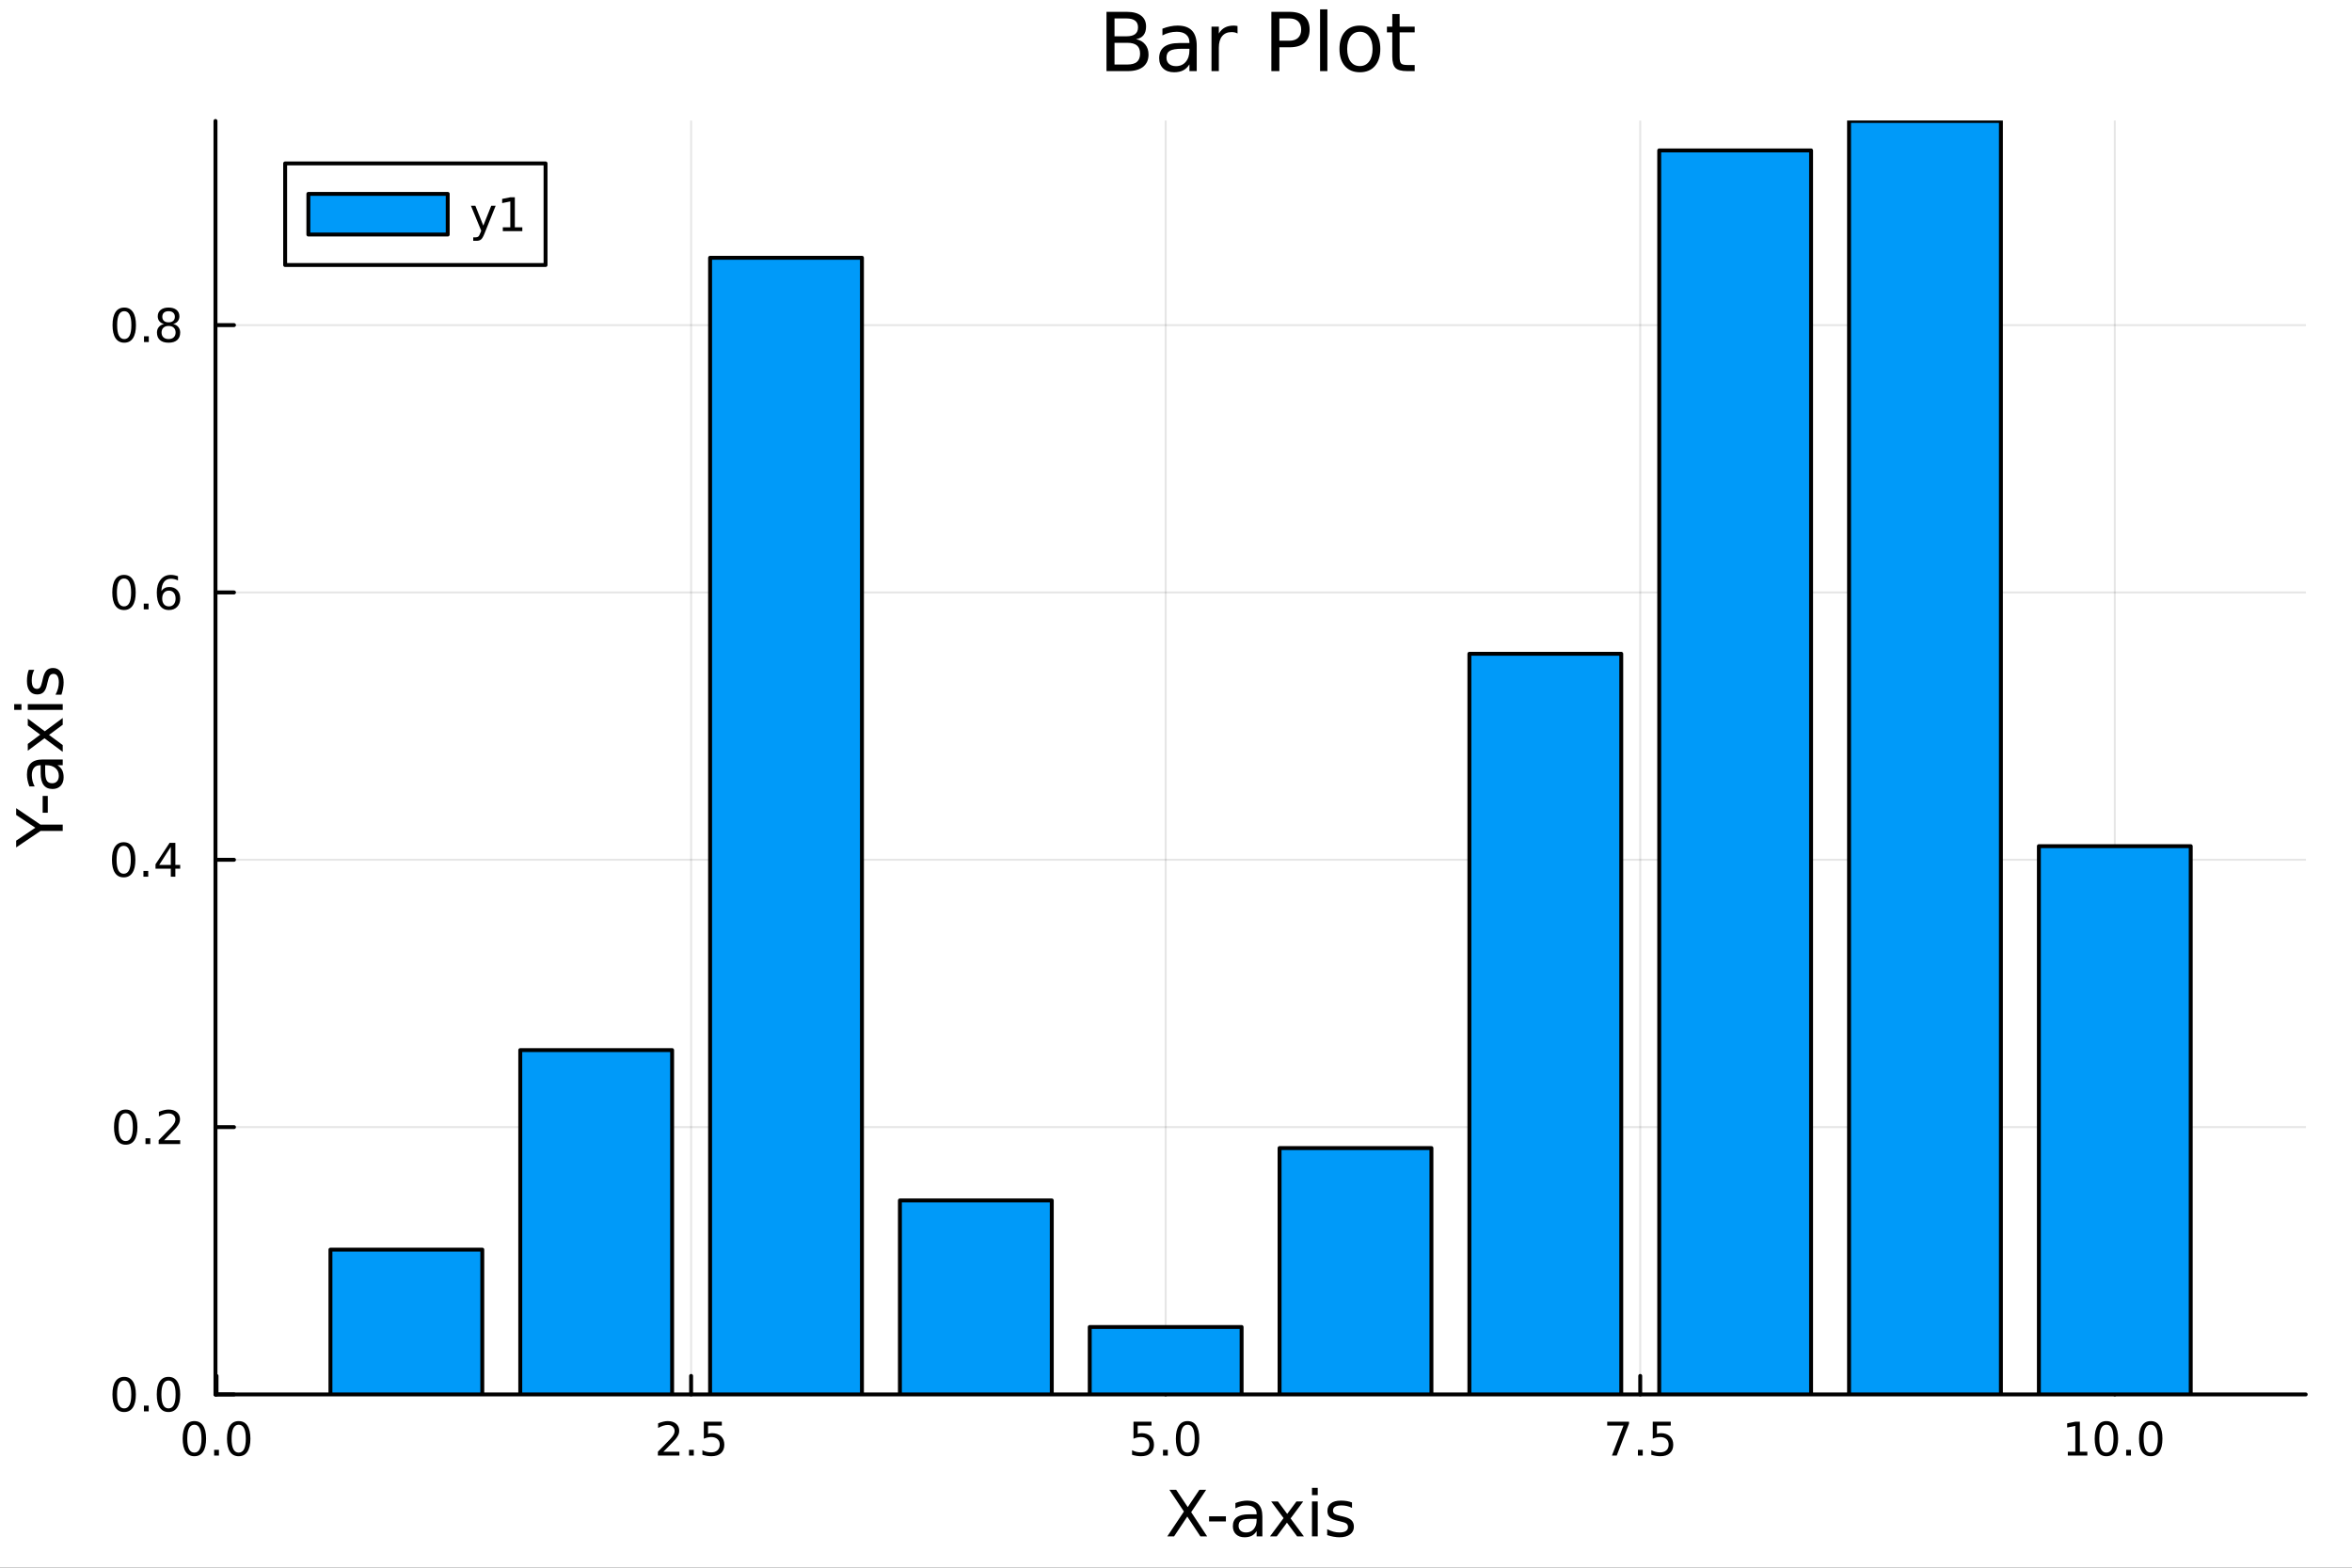 <?xml version="1.0" encoding="utf-8"?>
<svg xmlns="http://www.w3.org/2000/svg" xmlns:xlink="http://www.w3.org/1999/xlink" width="600" height="400" viewBox="0 0 2400 1600">
<rect x="0" y="0" width="2400" height="1600" fill="#333333" stroke="none"/>
<defs>
  <clipPath id="clip220">
    <rect x="0" y="0" width="2400" height="1600"/>
  </clipPath>
</defs>
<path clip-path="url(#clip220)" d="M0 1600 L2400 1600 L2400 8.88178e-14 L0 8.88178e-14  Z" fill="#ffffff" fill-rule="evenodd" fill-opacity="1"/>
<defs>
  <clipPath id="clip221">
    <rect x="480" y="0" width="1681" height="1600"/>
  </clipPath>
</defs>
<path clip-path="url(#clip220)" d="M219.866 1423.18 L2352.76 1423.18 L2352.76 123.472 L219.866 123.472  Z" fill="#ffffff" fill-rule="evenodd" fill-opacity="1"/>
<defs>
  <clipPath id="clip222">
    <rect x="219" y="123" width="2134" height="1301"/>
  </clipPath>
</defs>
<polyline clip-path="url(#clip222)" style="stroke:#000000; stroke-linecap:round; stroke-linejoin:round; stroke-width:2; stroke-opacity:0.1; fill:none" points="220.959,1423.18 220.959,123.472 "/>
<polyline clip-path="url(#clip222)" style="stroke:#000000; stroke-linecap:round; stroke-linejoin:round; stroke-width:2; stroke-opacity:0.1; fill:none" points="705.21,1423.18 705.21,123.472 "/>
<polyline clip-path="url(#clip222)" style="stroke:#000000; stroke-linecap:round; stroke-linejoin:round; stroke-width:2; stroke-opacity:0.1; fill:none" points="1189.46,1423.18 1189.46,123.472 "/>
<polyline clip-path="url(#clip222)" style="stroke:#000000; stroke-linecap:round; stroke-linejoin:round; stroke-width:2; stroke-opacity:0.1; fill:none" points="1673.71,1423.18 1673.71,123.472 "/>
<polyline clip-path="url(#clip222)" style="stroke:#000000; stroke-linecap:round; stroke-linejoin:round; stroke-width:2; stroke-opacity:0.1; fill:none" points="2157.96,1423.18 2157.96,123.472 "/>
<polyline clip-path="url(#clip220)" style="stroke:#000000; stroke-linecap:round; stroke-linejoin:round; stroke-width:4; stroke-opacity:1; fill:none" points="219.866,1423.18 2352.76,1423.18 "/>
<polyline clip-path="url(#clip220)" style="stroke:#000000; stroke-linecap:round; stroke-linejoin:round; stroke-width:4; stroke-opacity:1; fill:none" points="220.959,1423.18 220.959,1404.28 "/>
<polyline clip-path="url(#clip220)" style="stroke:#000000; stroke-linecap:round; stroke-linejoin:round; stroke-width:4; stroke-opacity:1; fill:none" points="705.21,1423.18 705.21,1404.28 "/>
<polyline clip-path="url(#clip220)" style="stroke:#000000; stroke-linecap:round; stroke-linejoin:round; stroke-width:4; stroke-opacity:1; fill:none" points="1189.46,1423.18 1189.46,1404.28 "/>
<polyline clip-path="url(#clip220)" style="stroke:#000000; stroke-linecap:round; stroke-linejoin:round; stroke-width:4; stroke-opacity:1; fill:none" points="1673.71,1423.18 1673.71,1404.28 "/>
<polyline clip-path="url(#clip220)" style="stroke:#000000; stroke-linecap:round; stroke-linejoin:round; stroke-width:4; stroke-opacity:1; fill:none" points="2157.96,1423.18 2157.96,1404.28 "/>
<path clip-path="url(#clip220)" d="M198.343 1454.1 Q194.732 1454.1 192.903 1457.66 Q191.098 1461.2 191.098 1468.33 Q191.098 1475.44 192.903 1479.01 Q194.732 1482.55 198.343 1482.55 Q201.977 1482.55 203.783 1479.01 Q205.612 1475.44 205.612 1468.33 Q205.612 1461.2 203.783 1457.66 Q201.977 1454.1 198.343 1454.1 M198.343 1450.39 Q204.153 1450.39 207.209 1455 Q210.287 1459.58 210.287 1468.33 Q210.287 1477.06 207.209 1481.67 Q204.153 1486.25 198.343 1486.25 Q192.533 1486.25 189.454 1481.67 Q186.399 1477.06 186.399 1468.33 Q186.399 1459.58 189.454 1455 Q192.533 1450.39 198.343 1450.39 Z" fill="#000000" fill-rule="nonzero" fill-opacity="1" /><path clip-path="url(#clip220)" d="M218.505 1479.7 L223.389 1479.7 L223.389 1485.58 L218.505 1485.58 L218.505 1479.7 Z" fill="#000000" fill-rule="nonzero" fill-opacity="1" /><path clip-path="url(#clip220)" d="M243.574 1454.1 Q239.963 1454.1 238.135 1457.66 Q236.329 1461.2 236.329 1468.33 Q236.329 1475.44 238.135 1479.01 Q239.963 1482.55 243.574 1482.55 Q247.209 1482.55 249.014 1479.01 Q250.843 1475.44 250.843 1468.33 Q250.843 1461.2 249.014 1457.66 Q247.209 1454.1 243.574 1454.1 M243.574 1450.39 Q249.385 1450.39 252.44 1455 Q255.519 1459.58 255.519 1468.33 Q255.519 1477.06 252.44 1481.67 Q249.385 1486.25 243.574 1486.25 Q237.764 1486.25 234.686 1481.67 Q231.63 1477.06 231.63 1468.33 Q231.63 1459.58 234.686 1455 Q237.764 1450.39 243.574 1450.39 Z" fill="#000000" fill-rule="nonzero" fill-opacity="1" /><path clip-path="url(#clip220)" d="M676.946 1481.64 L693.265 1481.64 L693.265 1485.58 L671.321 1485.58 L671.321 1481.64 Q673.983 1478.89 678.566 1474.26 Q683.173 1469.61 684.353 1468.27 Q686.599 1465.74 687.478 1464.01 Q688.381 1462.25 688.381 1460.56 Q688.381 1457.8 686.437 1456.07 Q684.515 1454.33 681.414 1454.33 Q679.215 1454.33 676.761 1455.09 Q674.33 1455.86 671.553 1457.41 L671.553 1452.69 Q674.377 1451.55 676.83 1450.97 Q679.284 1450.39 681.321 1450.39 Q686.691 1450.39 689.886 1453.08 Q693.08 1455.77 693.08 1460.26 Q693.08 1462.39 692.27 1464.31 Q691.483 1466.2 689.377 1468.8 Q688.798 1469.47 685.696 1472.69 Q682.594 1475.88 676.946 1481.64 Z" fill="#000000" fill-rule="nonzero" fill-opacity="1" /><path clip-path="url(#clip220)" d="M703.08 1479.7 L707.964 1479.7 L707.964 1485.58 L703.08 1485.58 L703.08 1479.7 Z" fill="#000000" fill-rule="nonzero" fill-opacity="1" /><path clip-path="url(#clip220)" d="M718.196 1451.02 L736.552 1451.02 L736.552 1454.96 L722.478 1454.96 L722.478 1463.43 Q723.497 1463.08 724.515 1462.92 Q725.534 1462.73 726.552 1462.73 Q732.339 1462.73 735.719 1465.9 Q739.099 1469.08 739.099 1474.49 Q739.099 1480.07 735.626 1483.17 Q732.154 1486.25 725.835 1486.25 Q723.659 1486.25 721.39 1485.88 Q719.145 1485.51 716.738 1484.77 L716.738 1480.07 Q718.821 1481.2 721.043 1481.76 Q723.265 1482.32 725.742 1482.32 Q729.747 1482.32 732.085 1480.21 Q734.423 1478.1 734.423 1474.49 Q734.423 1470.88 732.085 1468.77 Q729.747 1466.67 725.742 1466.67 Q723.867 1466.67 721.992 1467.08 Q720.14 1467.5 718.196 1468.38 L718.196 1451.02 Z" fill="#000000" fill-rule="nonzero" fill-opacity="1" /><path clip-path="url(#clip220)" d="M1156.63 1451.02 L1174.98 1451.02 L1174.98 1454.96 L1160.91 1454.96 L1160.91 1463.43 Q1161.93 1463.08 1162.94 1462.92 Q1163.96 1462.73 1164.98 1462.73 Q1170.77 1462.73 1174.15 1465.9 Q1177.53 1469.08 1177.53 1474.49 Q1177.53 1480.07 1174.06 1483.17 Q1170.58 1486.25 1164.26 1486.25 Q1162.09 1486.25 1159.82 1485.88 Q1157.57 1485.51 1155.17 1484.77 L1155.17 1480.07 Q1157.25 1481.2 1159.47 1481.76 Q1161.69 1482.32 1164.17 1482.32 Q1168.18 1482.32 1170.51 1480.21 Q1172.85 1478.1 1172.85 1474.49 Q1172.85 1470.88 1170.51 1468.77 Q1168.18 1466.67 1164.17 1466.67 Q1162.3 1466.67 1160.42 1467.08 Q1158.57 1467.5 1156.63 1468.38 L1156.63 1451.02 Z" fill="#000000" fill-rule="nonzero" fill-opacity="1" /><path clip-path="url(#clip220)" d="M1186.74 1479.7 L1191.63 1479.7 L1191.63 1485.58 L1186.74 1485.58 L1186.74 1479.7 Z" fill="#000000" fill-rule="nonzero" fill-opacity="1" /><path clip-path="url(#clip220)" d="M1211.81 1454.1 Q1208.2 1454.1 1206.37 1457.66 Q1204.56 1461.2 1204.56 1468.33 Q1204.56 1475.44 1206.37 1479.01 Q1208.2 1482.55 1211.81 1482.55 Q1215.44 1482.55 1217.25 1479.01 Q1219.08 1475.44 1219.08 1468.33 Q1219.08 1461.2 1217.25 1457.66 Q1215.44 1454.1 1211.81 1454.1 M1211.81 1450.39 Q1217.62 1450.39 1220.68 1455 Q1223.75 1459.58 1223.75 1468.33 Q1223.75 1477.06 1220.68 1481.67 Q1217.62 1486.25 1211.81 1486.25 Q1206 1486.25 1202.92 1481.67 Q1199.87 1477.06 1199.87 1468.33 Q1199.87 1459.58 1202.92 1455 Q1206 1450.39 1211.81 1450.39 Z" fill="#000000" fill-rule="nonzero" fill-opacity="1" /><path clip-path="url(#clip220)" d="M1640.03 1451.02 L1662.25 1451.02 L1662.25 1453.01 L1649.71 1485.58 L1644.82 1485.58 L1656.63 1454.96 L1640.03 1454.96 L1640.03 1451.02 Z" fill="#000000" fill-rule="nonzero" fill-opacity="1" /><path clip-path="url(#clip220)" d="M1671.37 1479.7 L1676.26 1479.7 L1676.26 1485.58 L1671.37 1485.58 L1671.37 1479.7 Z" fill="#000000" fill-rule="nonzero" fill-opacity="1" /><path clip-path="url(#clip220)" d="M1686.49 1451.02 L1704.85 1451.02 L1704.85 1454.96 L1690.77 1454.96 L1690.77 1463.43 Q1691.79 1463.08 1692.81 1462.92 Q1693.83 1462.73 1694.85 1462.73 Q1700.63 1462.73 1704.01 1465.9 Q1707.39 1469.08 1707.39 1474.49 Q1707.39 1480.07 1703.92 1483.17 Q1700.45 1486.25 1694.13 1486.25 Q1691.95 1486.25 1689.68 1485.88 Q1687.44 1485.51 1685.03 1484.77 L1685.03 1480.07 Q1687.11 1481.2 1689.34 1481.76 Q1691.56 1482.32 1694.04 1482.32 Q1698.04 1482.32 1700.38 1480.21 Q1702.72 1478.1 1702.72 1474.49 Q1702.72 1470.88 1700.38 1468.77 Q1698.04 1466.67 1694.04 1466.67 Q1692.16 1466.67 1690.29 1467.08 Q1688.43 1467.5 1686.49 1468.38 L1686.49 1451.02 Z" fill="#000000" fill-rule="nonzero" fill-opacity="1" /><path clip-path="url(#clip220)" d="M2110.04 1481.64 L2117.67 1481.64 L2117.67 1455.28 L2109.36 1456.95 L2109.36 1452.69 L2117.63 1451.02 L2122.3 1451.02 L2122.3 1481.64 L2129.94 1481.64 L2129.94 1485.58 L2110.04 1485.58 L2110.04 1481.64 Z" fill="#000000" fill-rule="nonzero" fill-opacity="1" /><path clip-path="url(#clip220)" d="M2149.39 1454.1 Q2145.78 1454.1 2143.95 1457.66 Q2142.14 1461.2 2142.14 1468.33 Q2142.14 1475.44 2143.95 1479.01 Q2145.78 1482.55 2149.39 1482.55 Q2153.02 1482.55 2154.83 1479.01 Q2156.66 1475.44 2156.66 1468.33 Q2156.66 1461.2 2154.83 1457.66 Q2153.02 1454.1 2149.39 1454.1 M2149.39 1450.39 Q2155.2 1450.39 2158.25 1455 Q2161.33 1459.58 2161.33 1468.33 Q2161.33 1477.06 2158.25 1481.67 Q2155.2 1486.25 2149.39 1486.25 Q2143.58 1486.25 2140.5 1481.67 Q2137.44 1477.06 2137.44 1468.33 Q2137.44 1459.58 2140.5 1455 Q2143.58 1450.39 2149.39 1450.39 Z" fill="#000000" fill-rule="nonzero" fill-opacity="1" /><path clip-path="url(#clip220)" d="M2169.55 1479.7 L2174.43 1479.7 L2174.43 1485.58 L2169.55 1485.58 L2169.55 1479.7 Z" fill="#000000" fill-rule="nonzero" fill-opacity="1" /><path clip-path="url(#clip220)" d="M2194.62 1454.1 Q2191.01 1454.1 2189.18 1457.66 Q2187.37 1461.2 2187.37 1468.33 Q2187.37 1475.44 2189.18 1479.01 Q2191.01 1482.55 2194.62 1482.55 Q2198.25 1482.55 2200.06 1479.01 Q2201.89 1475.44 2201.89 1468.33 Q2201.89 1461.2 2200.06 1457.66 Q2198.25 1454.1 2194.62 1454.1 M2194.62 1450.39 Q2200.43 1450.39 2203.48 1455 Q2206.56 1459.58 2206.56 1468.33 Q2206.56 1477.06 2203.48 1481.67 Q2200.43 1486.25 2194.62 1486.25 Q2188.81 1486.25 2185.73 1481.67 Q2182.67 1477.06 2182.67 1468.33 Q2182.67 1459.58 2185.73 1455 Q2188.81 1450.39 2194.62 1450.39 Z" fill="#000000" fill-rule="nonzero" fill-opacity="1" /><path clip-path="url(#clip220)" d="M1193.28 1520.52 L1200.18 1520.52 L1211.99 1538.19 L1223.86 1520.52 L1230.77 1520.52 L1215.49 1543.34 L1231.79 1568.04 L1224.88 1568.04 L1211.51 1547.83 L1198.05 1568.04 L1191.11 1568.04 L1208.08 1542.68 L1193.28 1520.52 Z" fill="#000000" fill-rule="nonzero" fill-opacity="1" /><path clip-path="url(#clip220)" d="M1233.76 1547.58 L1250.92 1547.58 L1250.92 1552.8 L1233.76 1552.8 L1233.76 1547.58 Z" fill="#000000" fill-rule="nonzero" fill-opacity="1" /><path clip-path="url(#clip220)" d="M1276.44 1550.12 Q1269.35 1550.12 1266.61 1551.75 Q1263.87 1553.37 1263.87 1557.29 Q1263.87 1560.4 1265.91 1562.25 Q1267.98 1564.07 1271.51 1564.07 Q1276.38 1564.07 1279.31 1560.63 Q1282.27 1557.16 1282.27 1551.43 L1282.27 1550.12 L1276.44 1550.12 M1288.13 1547.71 L1288.13 1568.04 L1282.27 1568.04 L1282.27 1562.63 Q1280.26 1565.88 1277.27 1567.44 Q1274.28 1568.97 1269.95 1568.97 Q1264.48 1568.97 1261.23 1565.91 Q1258.02 1562.82 1258.02 1557.67 Q1258.02 1551.65 1262.03 1548.6 Q1266.07 1545.54 1274.06 1545.54 L1282.27 1545.54 L1282.27 1544.97 Q1282.27 1540.93 1279.6 1538.73 Q1276.95 1536.5 1272.15 1536.5 Q1269.09 1536.5 1266.2 1537.23 Q1263.3 1537.97 1260.63 1539.43 L1260.63 1534.02 Q1263.84 1532.78 1266.86 1532.17 Q1269.89 1531.54 1272.75 1531.54 Q1280.49 1531.54 1284.31 1535.55 Q1288.13 1539.56 1288.13 1547.71 Z" fill="#000000" fill-rule="nonzero" fill-opacity="1" /><path clip-path="url(#clip220)" d="M1329.82 1532.4 L1316.93 1549.74 L1330.49 1568.04 L1323.58 1568.04 L1313.21 1554.04 L1302.83 1568.04 L1295.92 1568.04 L1309.77 1549.39 L1297.1 1532.4 L1304.01 1532.4 L1313.46 1545.1 L1322.91 1532.4 L1329.82 1532.4 Z" fill="#000000" fill-rule="nonzero" fill-opacity="1" /><path clip-path="url(#clip220)" d="M1338.76 1532.4 L1344.62 1532.4 L1344.62 1568.04 L1338.76 1568.04 L1338.76 1532.4 M1338.76 1518.52 L1344.62 1518.52 L1344.62 1525.93 L1338.76 1525.93 L1338.76 1518.52 Z" fill="#000000" fill-rule="nonzero" fill-opacity="1" /><path clip-path="url(#clip220)" d="M1379.6 1533.45 L1379.6 1538.98 Q1377.12 1537.71 1374.44 1537.07 Q1371.77 1536.44 1368.91 1536.44 Q1364.55 1536.44 1362.35 1537.77 Q1360.19 1539.11 1360.19 1541.79 Q1360.19 1543.82 1361.74 1545 Q1363.3 1546.15 1368.01 1547.2 L1370.02 1547.64 Q1376.26 1548.98 1378.87 1551.43 Q1381.51 1553.85 1381.51 1558.21 Q1381.51 1563.17 1377.56 1566.07 Q1373.65 1568.97 1366.77 1568.97 Q1363.91 1568.97 1360.79 1568.39 Q1357.7 1567.85 1354.27 1566.74 L1354.27 1560.69 Q1357.51 1562.38 1360.66 1563.24 Q1363.81 1564.07 1366.9 1564.07 Q1371.04 1564.07 1373.27 1562.66 Q1375.49 1561.23 1375.49 1558.65 Q1375.49 1556.27 1373.87 1554.99 Q1372.28 1553.72 1366.84 1552.54 L1364.8 1552.07 Q1359.36 1550.92 1356.94 1548.56 Q1354.52 1546.18 1354.52 1542.04 Q1354.52 1537.01 1358.08 1534.27 Q1361.65 1531.54 1368.21 1531.54 Q1371.45 1531.54 1374.32 1532.01 Q1377.18 1532.49 1379.6 1533.45 Z" fill="#000000" fill-rule="nonzero" fill-opacity="1" /><polyline clip-path="url(#clip222)" style="stroke:#000000; stroke-linecap:round; stroke-linejoin:round; stroke-width:2; stroke-opacity:0.1; fill:none" points="219.866,1423.18 2352.76,1423.18 "/>
<polyline clip-path="url(#clip222)" style="stroke:#000000; stroke-linecap:round; stroke-linejoin:round; stroke-width:2; stroke-opacity:0.1; fill:none" points="219.866,1150.34 2352.76,1150.34 "/>
<polyline clip-path="url(#clip222)" style="stroke:#000000; stroke-linecap:round; stroke-linejoin:round; stroke-width:2; stroke-opacity:0.1; fill:none" points="219.866,877.492 2352.76,877.492 "/>
<polyline clip-path="url(#clip222)" style="stroke:#000000; stroke-linecap:round; stroke-linejoin:round; stroke-width:2; stroke-opacity:0.1; fill:none" points="219.866,604.649 2352.76,604.649 "/>
<polyline clip-path="url(#clip222)" style="stroke:#000000; stroke-linecap:round; stroke-linejoin:round; stroke-width:2; stroke-opacity:0.1; fill:none" points="219.866,331.805 2352.76,331.805 "/>
<polyline clip-path="url(#clip220)" style="stroke:#000000; stroke-linecap:round; stroke-linejoin:round; stroke-width:4; stroke-opacity:1; fill:none" points="219.866,1423.18 219.866,123.472 "/>
<polyline clip-path="url(#clip220)" style="stroke:#000000; stroke-linecap:round; stroke-linejoin:round; stroke-width:4; stroke-opacity:1; fill:none" points="219.866,1423.18 238.764,1423.18 "/>
<polyline clip-path="url(#clip220)" style="stroke:#000000; stroke-linecap:round; stroke-linejoin:round; stroke-width:4; stroke-opacity:1; fill:none" points="219.866,1150.34 238.764,1150.34 "/>
<polyline clip-path="url(#clip220)" style="stroke:#000000; stroke-linecap:round; stroke-linejoin:round; stroke-width:4; stroke-opacity:1; fill:none" points="219.866,877.492 238.764,877.492 "/>
<polyline clip-path="url(#clip220)" style="stroke:#000000; stroke-linecap:round; stroke-linejoin:round; stroke-width:4; stroke-opacity:1; fill:none" points="219.866,604.649 238.764,604.649 "/>
<polyline clip-path="url(#clip220)" style="stroke:#000000; stroke-linecap:round; stroke-linejoin:round; stroke-width:4; stroke-opacity:1; fill:none" points="219.866,331.805 238.764,331.805 "/>
<path clip-path="url(#clip220)" d="M126.691 1408.98 Q123.08 1408.98 121.251 1412.54 Q119.445 1416.08 119.445 1423.21 Q119.445 1430.32 121.251 1433.89 Q123.08 1437.43 126.691 1437.43 Q130.325 1437.43 132.13 1433.89 Q133.959 1430.32 133.959 1423.21 Q133.959 1416.08 132.13 1412.54 Q130.325 1408.98 126.691 1408.98 M126.691 1405.27 Q132.501 1405.27 135.556 1409.88 Q138.635 1414.46 138.635 1423.21 Q138.635 1431.94 135.556 1436.55 Q132.501 1441.13 126.691 1441.13 Q120.88 1441.13 117.802 1436.55 Q114.746 1431.94 114.746 1423.21 Q114.746 1414.46 117.802 1409.88 Q120.88 1405.27 126.691 1405.27 Z" fill="#000000" fill-rule="nonzero" fill-opacity="1" /><path clip-path="url(#clip220)" d="M146.853 1434.58 L151.737 1434.58 L151.737 1440.46 L146.853 1440.46 L146.853 1434.58 Z" fill="#000000" fill-rule="nonzero" fill-opacity="1" /><path clip-path="url(#clip220)" d="M171.922 1408.98 Q168.311 1408.98 166.482 1412.54 Q164.677 1416.08 164.677 1423.21 Q164.677 1430.32 166.482 1433.89 Q168.311 1437.43 171.922 1437.43 Q175.556 1437.43 177.362 1433.89 Q179.19 1430.32 179.19 1423.21 Q179.19 1416.08 177.362 1412.54 Q175.556 1408.98 171.922 1408.98 M171.922 1405.27 Q177.732 1405.27 180.788 1409.88 Q183.866 1414.46 183.866 1423.21 Q183.866 1431.94 180.788 1436.55 Q177.732 1441.13 171.922 1441.13 Q166.112 1441.13 163.033 1436.55 Q159.978 1431.94 159.978 1423.21 Q159.978 1414.46 163.033 1409.88 Q166.112 1405.27 171.922 1405.27 Z" fill="#000000" fill-rule="nonzero" fill-opacity="1" /><path clip-path="url(#clip220)" d="M128.288 1136.13 Q124.677 1136.13 122.848 1139.7 Q121.043 1143.24 121.043 1150.37 Q121.043 1157.48 122.848 1161.04 Q124.677 1164.58 128.288 1164.58 Q131.922 1164.58 133.728 1161.04 Q135.556 1157.48 135.556 1150.37 Q135.556 1143.24 133.728 1139.7 Q131.922 1136.13 128.288 1136.13 M128.288 1132.43 Q134.098 1132.43 137.154 1137.04 Q140.232 1141.62 140.232 1150.37 Q140.232 1159.1 137.154 1163.7 Q134.098 1168.29 128.288 1168.29 Q122.478 1168.29 119.399 1163.7 Q116.343 1159.1 116.343 1150.37 Q116.343 1141.62 119.399 1137.04 Q122.478 1132.43 128.288 1132.43 Z" fill="#000000" fill-rule="nonzero" fill-opacity="1" /><path clip-path="url(#clip220)" d="M148.45 1161.74 L153.334 1161.74 L153.334 1167.62 L148.45 1167.62 L148.45 1161.74 Z" fill="#000000" fill-rule="nonzero" fill-opacity="1" /><path clip-path="url(#clip220)" d="M167.547 1163.68 L183.866 1163.68 L183.866 1167.62 L161.922 1167.62 L161.922 1163.68 Q164.584 1160.93 169.167 1156.3 Q173.774 1151.64 174.954 1150.3 Q177.2 1147.78 178.079 1146.04 Q178.982 1144.28 178.982 1142.59 Q178.982 1139.84 177.038 1138.1 Q175.116 1136.37 172.014 1136.37 Q169.815 1136.37 167.362 1137.13 Q164.931 1137.89 162.153 1139.45 L162.153 1134.72 Q164.977 1133.59 167.431 1133.01 Q169.885 1132.43 171.922 1132.43 Q177.292 1132.43 180.487 1135.12 Q183.681 1137.8 183.681 1142.29 Q183.681 1144.42 182.871 1146.34 Q182.084 1148.24 179.977 1150.83 Q179.399 1151.51 176.297 1154.72 Q173.195 1157.92 167.547 1163.68 Z" fill="#000000" fill-rule="nonzero" fill-opacity="1" /><path clip-path="url(#clip220)" d="M126.205 863.291 Q122.593 863.291 120.765 866.856 Q118.959 870.398 118.959 877.527 Q118.959 884.634 120.765 888.198 Q122.593 891.74 126.205 891.74 Q129.839 891.74 131.644 888.198 Q133.473 884.634 133.473 877.527 Q133.473 870.398 131.644 866.856 Q129.839 863.291 126.205 863.291 M126.205 859.587 Q132.015 859.587 135.07 864.194 Q138.149 868.777 138.149 877.527 Q138.149 886.254 135.07 890.86 Q132.015 895.444 126.205 895.444 Q120.394 895.444 117.316 890.86 Q114.26 886.254 114.26 877.527 Q114.26 868.777 117.316 864.194 Q120.394 859.587 126.205 859.587 Z" fill="#000000" fill-rule="nonzero" fill-opacity="1" /><path clip-path="url(#clip220)" d="M146.366 888.893 L151.251 888.893 L151.251 894.772 L146.366 894.772 L146.366 888.893 Z" fill="#000000" fill-rule="nonzero" fill-opacity="1" /><path clip-path="url(#clip220)" d="M174.283 864.287 L162.477 882.735 L174.283 882.735 L174.283 864.287 M173.056 860.212 L178.936 860.212 L178.936 882.735 L183.866 882.735 L183.866 886.624 L178.936 886.624 L178.936 894.772 L174.283 894.772 L174.283 886.624 L158.681 886.624 L158.681 882.11 L173.056 860.212 Z" fill="#000000" fill-rule="nonzero" fill-opacity="1" /><path clip-path="url(#clip220)" d="M126.529 590.447 Q122.918 590.447 121.089 594.012 Q119.283 597.554 119.283 604.684 Q119.283 611.79 121.089 615.355 Q122.918 618.896 126.529 618.896 Q130.163 618.896 131.968 615.355 Q133.797 611.79 133.797 604.684 Q133.797 597.554 131.968 594.012 Q130.163 590.447 126.529 590.447 M126.529 586.744 Q132.339 586.744 135.394 591.35 Q138.473 595.934 138.473 604.684 Q138.473 613.41 135.394 618.017 Q132.339 622.6 126.529 622.6 Q120.718 622.6 117.64 618.017 Q114.584 613.41 114.584 604.684 Q114.584 595.934 117.64 591.35 Q120.718 586.744 126.529 586.744 Z" fill="#000000" fill-rule="nonzero" fill-opacity="1" /><path clip-path="url(#clip220)" d="M146.691 616.049 L151.575 616.049 L151.575 621.929 L146.691 621.929 L146.691 616.049 Z" fill="#000000" fill-rule="nonzero" fill-opacity="1" /><path clip-path="url(#clip220)" d="M172.339 602.785 Q169.19 602.785 167.339 604.938 Q165.51 607.091 165.51 610.841 Q165.51 614.568 167.339 616.744 Q169.19 618.896 172.339 618.896 Q175.487 618.896 177.315 616.744 Q179.167 614.568 179.167 610.841 Q179.167 607.091 177.315 604.938 Q175.487 602.785 172.339 602.785 M181.621 588.133 L181.621 592.392 Q179.862 591.559 178.056 591.119 Q176.274 590.679 174.514 590.679 Q169.885 590.679 167.431 593.804 Q165.001 596.929 164.653 603.248 Q166.019 601.234 168.079 600.17 Q170.139 599.082 172.616 599.082 Q177.825 599.082 180.834 602.253 Q183.866 605.401 183.866 610.841 Q183.866 616.165 180.718 619.382 Q177.57 622.6 172.339 622.6 Q166.343 622.6 163.172 618.017 Q160.001 613.41 160.001 604.684 Q160.001 596.489 163.89 591.628 Q167.778 586.744 174.329 586.744 Q176.089 586.744 177.871 587.091 Q179.676 587.438 181.621 588.133 Z" fill="#000000" fill-rule="nonzero" fill-opacity="1" /><path clip-path="url(#clip220)" d="M126.783 317.604 Q123.172 317.604 121.343 321.169 Q119.538 324.71 119.538 331.84 Q119.538 338.946 121.343 342.511 Q123.172 346.053 126.783 346.053 Q130.417 346.053 132.223 342.511 Q134.052 338.946 134.052 331.84 Q134.052 324.71 132.223 321.169 Q130.417 317.604 126.783 317.604 M126.783 313.9 Q132.593 313.9 135.649 318.507 Q138.728 323.09 138.728 331.84 Q138.728 340.567 135.649 345.173 Q132.593 349.756 126.783 349.756 Q120.973 349.756 117.894 345.173 Q114.839 340.567 114.839 331.84 Q114.839 323.09 117.894 318.507 Q120.973 313.9 126.783 313.9 Z" fill="#000000" fill-rule="nonzero" fill-opacity="1" /><path clip-path="url(#clip220)" d="M146.945 343.205 L151.829 343.205 L151.829 349.085 L146.945 349.085 L146.945 343.205 Z" fill="#000000" fill-rule="nonzero" fill-opacity="1" /><path clip-path="url(#clip220)" d="M172.014 332.673 Q168.681 332.673 166.76 334.456 Q164.862 336.238 164.862 339.363 Q164.862 342.488 166.76 344.27 Q168.681 346.053 172.014 346.053 Q175.348 346.053 177.269 344.27 Q179.19 342.465 179.19 339.363 Q179.19 336.238 177.269 334.456 Q175.371 332.673 172.014 332.673 M167.339 330.682 Q164.329 329.942 162.64 327.882 Q160.973 325.821 160.973 322.858 Q160.973 318.715 163.913 316.307 Q166.876 313.9 172.014 313.9 Q177.176 313.9 180.116 316.307 Q183.056 318.715 183.056 322.858 Q183.056 325.821 181.366 327.882 Q179.7 329.942 176.714 330.682 Q180.093 331.469 181.968 333.761 Q183.866 336.053 183.866 339.363 Q183.866 344.386 180.788 347.071 Q177.732 349.756 172.014 349.756 Q166.297 349.756 163.218 347.071 Q160.163 344.386 160.163 339.363 Q160.163 336.053 162.061 333.761 Q163.959 331.469 167.339 330.682 M165.626 323.298 Q165.626 325.983 167.292 327.488 Q168.982 328.993 172.014 328.993 Q175.024 328.993 176.714 327.488 Q178.426 325.983 178.426 323.298 Q178.426 320.613 176.714 319.108 Q175.024 317.604 172.014 317.604 Q168.982 317.604 167.292 319.108 Q165.626 320.613 165.626 323.298 Z" fill="#000000" fill-rule="nonzero" fill-opacity="1" /><path clip-path="url(#clip220)" d="M16.484 864.897 L16.484 857.99 L36.027 844.813 L16.484 831.731 L16.484 824.825 L41.374 841.63 L64.004 841.63 L64.004 848.091 L41.374 848.091 L16.484 864.897 Z" fill="#000000" fill-rule="nonzero" fill-opacity="1" /><path clip-path="url(#clip220)" d="M43.538 829.503 L43.538 812.348 L48.758 812.348 L48.758 829.503 L43.538 829.503 Z" fill="#000000" fill-rule="nonzero" fill-opacity="1" /><path clip-path="url(#clip220)" d="M46.085 786.821 Q46.085 793.919 47.708 796.656 Q49.331 799.394 53.246 799.394 Q56.365 799.394 58.211 797.357 Q60.026 795.288 60.026 791.755 Q60.026 786.885 56.588 783.957 Q53.119 780.997 47.39 780.997 L46.085 780.997 L46.085 786.821 M43.666 775.14 L64.004 775.14 L64.004 780.997 L58.593 780.997 Q61.84 783.002 63.399 785.994 Q64.927 788.986 64.927 793.314 Q64.927 798.789 61.872 802.035 Q58.784 805.25 53.628 805.25 Q47.612 805.25 44.557 801.24 Q41.501 797.197 41.501 789.208 L41.501 780.997 L40.928 780.997 Q36.886 780.997 34.69 783.67 Q32.462 786.312 32.462 791.118 Q32.462 794.174 33.194 797.07 Q33.926 799.966 35.39 802.64 L29.98 802.64 Q28.738 799.425 28.133 796.402 Q27.497 793.378 27.497 790.513 Q27.497 782.779 31.507 778.96 Q35.518 775.14 43.666 775.14 Z" fill="#000000" fill-rule="nonzero" fill-opacity="1" /><path clip-path="url(#clip220)" d="M28.356 733.445 L45.703 746.335 L64.004 732.776 L64.004 739.683 L50 750.059 L64.004 760.435 L64.004 767.342 L45.353 753.497 L28.356 766.165 L28.356 759.258 L41.056 749.805 L28.356 740.352 L28.356 733.445 Z" fill="#000000" fill-rule="nonzero" fill-opacity="1" /><path clip-path="url(#clip220)" d="M28.356 724.501 L28.356 718.645 L64.004 718.645 L64.004 724.501 L28.356 724.501 M14.479 724.501 L14.479 718.645 L21.895 718.645 L21.895 724.501 L14.479 724.501 Z" fill="#000000" fill-rule="nonzero" fill-opacity="1" /><path clip-path="url(#clip220)" d="M29.407 683.665 L34.945 683.665 Q33.672 686.148 33.035 688.821 Q32.398 691.495 32.398 694.359 Q32.398 698.72 33.735 700.916 Q35.072 703.08 37.746 703.08 Q39.783 703.08 40.96 701.521 Q42.106 699.961 43.157 695.251 L43.602 693.245 Q44.939 687.007 47.39 684.397 Q49.809 681.755 54.169 681.755 Q59.134 681.755 62.031 685.702 Q64.927 689.617 64.927 696.492 Q64.927 699.356 64.354 702.476 Q63.813 705.563 62.699 709.001 L56.652 709.001 Q58.339 705.754 59.198 702.603 Q60.026 699.452 60.026 696.365 Q60.026 692.227 58.625 689.999 Q57.193 687.771 54.615 687.771 Q52.228 687.771 50.955 689.394 Q49.681 690.986 48.504 696.428 L48.026 698.465 Q46.88 703.908 44.525 706.327 Q42.138 708.746 38 708.746 Q32.971 708.746 30.234 705.181 Q27.497 701.616 27.497 695.06 Q27.497 691.813 27.974 688.949 Q28.452 686.084 29.407 683.665 Z" fill="#000000" fill-rule="nonzero" fill-opacity="1" /><path clip-path="url(#clip220)" d="M1137.26 43.693 L1137.26 65.852 L1150.38 65.852 Q1156.99 65.852 1160.15 63.137 Q1163.35 60.383 1163.35 54.752 Q1163.35 49.081 1160.15 46.407 Q1156.99 43.693 1150.38 43.693 L1137.26 43.693 M1137.26 18.82 L1137.26 37.05 L1149.37 37.05 Q1155.37 37.05 1158.28 34.822 Q1161.24 32.553 1161.24 27.935 Q1161.24 23.358 1158.28 21.089 Q1155.37 18.82 1149.37 18.82 L1137.26 18.82 M1129.08 12.096 L1149.98 12.096 Q1159.34 12.096 1164.4 15.985 Q1169.46 19.874 1169.46 27.044 Q1169.46 32.594 1166.87 35.875 Q1164.28 39.156 1159.25 39.966 Q1165.29 41.263 1168.61 45.394 Q1171.97 49.486 1171.97 55.643 Q1171.97 63.745 1166.47 68.16 Q1160.96 72.576 1150.79 72.576 L1129.08 72.576 L1129.08 12.096 Z" fill="#000000" fill-rule="nonzero" fill-opacity="1" /><path clip-path="url(#clip220)" d="M1206.29 49.769 Q1197.25 49.769 1193.77 51.835 Q1190.28 53.901 1190.28 58.884 Q1190.28 62.854 1192.88 65.203 Q1195.51 67.512 1200.01 67.512 Q1206.2 67.512 1209.93 63.137 Q1213.7 58.722 1213.7 51.43 L1213.7 49.769 L1206.29 49.769 M1221.15 46.691 L1221.15 72.576 L1213.7 72.576 L1213.7 65.689 Q1211.15 69.821 1207.34 71.806 Q1203.53 73.751 1198.02 73.751 Q1191.05 73.751 1186.92 69.862 Q1182.83 65.933 1182.83 59.37 Q1182.83 51.714 1187.93 47.825 Q1193.08 43.936 1203.25 43.936 L1213.7 43.936 L1213.7 43.207 Q1213.7 38.062 1210.3 35.267 Q1206.93 32.431 1200.82 32.431 Q1196.93 32.431 1193.24 33.363 Q1189.56 34.295 1186.15 36.158 L1186.15 29.272 Q1190.24 27.692 1194.09 26.922 Q1197.94 26.112 1201.59 26.112 Q1211.43 26.112 1216.29 31.216 Q1221.15 36.32 1221.15 46.691 Z" fill="#000000" fill-rule="nonzero" fill-opacity="1" /><path clip-path="url(#clip220)" d="M1262.8 34.173 Q1261.54 33.444 1260.04 33.12 Q1258.58 32.756 1256.8 32.756 Q1250.48 32.756 1247.08 36.888 Q1243.72 40.979 1243.72 48.676 L1243.72 72.576 L1236.22 72.576 L1236.22 27.206 L1243.72 27.206 L1243.72 34.254 Q1246.07 30.122 1249.83 28.138 Q1253.6 26.112 1258.99 26.112 Q1259.76 26.112 1260.69 26.234 Q1261.62 26.315 1262.76 26.517 L1262.8 34.173 Z" fill="#000000" fill-rule="nonzero" fill-opacity="1" /><path clip-path="url(#clip220)" d="M1305.49 18.82 L1305.49 41.546 L1315.78 41.546 Q1321.49 41.546 1324.61 38.589 Q1327.73 35.632 1327.73 30.163 Q1327.73 24.735 1324.61 21.778 Q1321.49 18.82 1315.78 18.82 L1305.49 18.82 M1297.31 12.096 L1315.78 12.096 Q1325.95 12.096 1331.13 16.714 Q1336.36 21.292 1336.36 30.163 Q1336.36 39.115 1331.13 43.693 Q1325.95 48.271 1315.78 48.271 L1305.49 48.271 L1305.49 72.576 L1297.31 72.576 L1297.31 12.096 Z" fill="#000000" fill-rule="nonzero" fill-opacity="1" /><path clip-path="url(#clip220)" d="M1347.01 9.544 L1354.47 9.544 L1354.47 72.576 L1347.01 72.576 L1347.01 9.544 Z" fill="#000000" fill-rule="nonzero" fill-opacity="1" /><path clip-path="url(#clip220)" d="M1387.64 32.431 Q1381.65 32.431 1378.17 37.131 Q1374.68 41.789 1374.68 49.931 Q1374.68 58.074 1378.12 62.773 Q1381.61 67.431 1387.64 67.431 Q1393.6 67.431 1397.08 62.732 Q1400.57 58.033 1400.57 49.931 Q1400.57 41.87 1397.08 37.171 Q1393.6 32.431 1387.64 32.431 M1387.64 26.112 Q1397.37 26.112 1402.92 32.431 Q1408.47 38.751 1408.47 49.931 Q1408.47 61.071 1402.92 67.431 Q1397.37 73.751 1387.64 73.751 Q1377.88 73.751 1372.33 67.431 Q1366.82 61.071 1366.82 49.931 Q1366.82 38.751 1372.33 32.431 Q1377.88 26.112 1387.64 26.112 Z" fill="#000000" fill-rule="nonzero" fill-opacity="1" /><path clip-path="url(#clip220)" d="M1428.19 14.324 L1428.19 27.206 L1443.55 27.206 L1443.55 32.999 L1428.19 32.999 L1428.19 57.628 Q1428.19 63.178 1429.69 64.758 Q1431.23 66.338 1435.89 66.338 L1443.55 66.338 L1443.55 72.576 L1435.89 72.576 Q1427.26 72.576 1423.98 69.376 Q1420.7 66.135 1420.7 57.628 L1420.7 32.999 L1415.23 32.999 L1415.23 27.206 L1420.7 27.206 L1420.7 14.324 L1428.19 14.324 Z" fill="#000000" fill-rule="nonzero" fill-opacity="1" /><path clip-path="url(#clip222)" d="M337.179 1275.41 L337.179 1423.18 L492.139 1423.18 L492.139 1275.41 L337.179 1275.41 L337.179 1275.41  Z" fill="#009af9" fill-rule="evenodd" fill-opacity="1"/>
<polyline clip-path="url(#clip222)" style="stroke:#000000; stroke-linecap:round; stroke-linejoin:round; stroke-width:4; stroke-opacity:1; fill:none" points="337.179,1275.41 337.179,1423.18 492.139,1423.18 492.139,1275.41 337.179,1275.41 "/>
<path clip-path="url(#clip222)" d="M530.879 1071.75 L530.879 1423.18 L685.84 1423.18 L685.84 1071.75 L530.879 1071.75 L530.879 1071.75  Z" fill="#009af9" fill-rule="evenodd" fill-opacity="1"/>
<polyline clip-path="url(#clip222)" style="stroke:#000000; stroke-linecap:round; stroke-linejoin:round; stroke-width:4; stroke-opacity:1; fill:none" points="530.879,1071.75 530.879,1423.18 685.84,1423.18 685.84,1071.75 530.879,1071.75 "/>
<path clip-path="url(#clip222)" d="M724.58 263.092 L724.58 1423.18 L879.54 1423.18 L879.54 263.092 L724.58 263.092 L724.58 263.092  Z" fill="#009af9" fill-rule="evenodd" fill-opacity="1"/>
<polyline clip-path="url(#clip222)" style="stroke:#000000; stroke-linecap:round; stroke-linejoin:round; stroke-width:4; stroke-opacity:1; fill:none" points="724.58,263.092 724.58,1423.18 879.54,1423.18 879.54,263.092 724.58,263.092 "/>
<path clip-path="url(#clip222)" d="M918.28 1225.19 L918.28 1423.18 L1073.24 1423.18 L1073.24 1225.19 L918.28 1225.19 L918.28 1225.19  Z" fill="#009af9" fill-rule="evenodd" fill-opacity="1"/>
<polyline clip-path="url(#clip222)" style="stroke:#000000; stroke-linecap:round; stroke-linejoin:round; stroke-width:4; stroke-opacity:1; fill:none" points="918.28,1225.19 918.28,1423.18 1073.24,1423.18 1073.24,1225.19 918.28,1225.19 "/>
<path clip-path="url(#clip222)" d="M1111.98 1354.37 L1111.98 1423.18 L1266.94 1423.18 L1266.94 1354.37 L1111.98 1354.37 L1111.98 1354.37  Z" fill="#009af9" fill-rule="evenodd" fill-opacity="1"/>
<polyline clip-path="url(#clip222)" style="stroke:#000000; stroke-linecap:round; stroke-linejoin:round; stroke-width:4; stroke-opacity:1; fill:none" points="1111.98,1354.37 1111.98,1423.18 1266.94,1423.18 1266.94,1354.37 1111.98,1354.37 "/>
<path clip-path="url(#clip222)" d="M1305.68 1171.74 L1305.68 1423.18 L1460.64 1423.18 L1460.64 1171.74 L1305.68 1171.74 L1305.68 1171.74  Z" fill="#009af9" fill-rule="evenodd" fill-opacity="1"/>
<polyline clip-path="url(#clip222)" style="stroke:#000000; stroke-linecap:round; stroke-linejoin:round; stroke-width:4; stroke-opacity:1; fill:none" points="1305.68,1171.74 1305.68,1423.18 1460.64,1423.18 1460.64,1171.74 1305.68,1171.74 "/>
<path clip-path="url(#clip222)" d="M1499.38 667.264 L1499.38 1423.18 L1654.34 1423.18 L1654.34 667.264 L1499.38 667.264 L1499.38 667.264  Z" fill="#009af9" fill-rule="evenodd" fill-opacity="1"/>
<polyline clip-path="url(#clip222)" style="stroke:#000000; stroke-linecap:round; stroke-linejoin:round; stroke-width:4; stroke-opacity:1; fill:none" points="1499.38,667.264 1499.38,1423.18 1654.34,1423.18 1654.34,667.264 1499.38,667.264 "/>
<path clip-path="url(#clip222)" d="M1693.08 153.535 L1693.08 1423.18 L1848.04 1423.18 L1848.04 153.535 L1693.08 153.535 L1693.08 153.535  Z" fill="#009af9" fill-rule="evenodd" fill-opacity="1"/>
<polyline clip-path="url(#clip222)" style="stroke:#000000; stroke-linecap:round; stroke-linejoin:round; stroke-width:4; stroke-opacity:1; fill:none" points="1693.08,153.535 1693.08,1423.18 1848.04,1423.18 1848.04,153.535 1693.08,153.535 "/>
<path clip-path="url(#clip222)" d="M1886.78 123.472 L1886.78 1423.18 L2041.74 1423.18 L2041.74 123.472 L1886.78 123.472 L1886.78 123.472  Z" fill="#009af9" fill-rule="evenodd" fill-opacity="1"/>
<polyline clip-path="url(#clip222)" style="stroke:#000000; stroke-linecap:round; stroke-linejoin:round; stroke-width:4; stroke-opacity:1; fill:none" points="1886.78,123.472 1886.78,1423.18 2041.74,1423.18 2041.74,123.472 1886.78,123.472 "/>
<path clip-path="url(#clip222)" d="M2080.48 863.616 L2080.48 1423.18 L2235.44 1423.18 L2235.44 863.616 L2080.48 863.616 L2080.48 863.616  Z" fill="#009af9" fill-rule="evenodd" fill-opacity="1"/>
<polyline clip-path="url(#clip222)" style="stroke:#000000; stroke-linecap:round; stroke-linejoin:round; stroke-width:4; stroke-opacity:1; fill:none" points="2080.48,863.616 2080.48,1423.18 2235.44,1423.18 2235.44,863.616 2080.48,863.616 "/>
<circle clip-path="url(#clip222)" style="fill:#009af9; stroke:none; fill-opacity:0" cx="414.659" cy="1275.41" r="2"/>
<circle clip-path="url(#clip222)" style="fill:#009af9; stroke:none; fill-opacity:0" cx="608.36" cy="1071.75" r="2"/>
<circle clip-path="url(#clip222)" style="fill:#009af9; stroke:none; fill-opacity:0" cx="802.06" cy="263.092" r="2"/>
<circle clip-path="url(#clip222)" style="fill:#009af9; stroke:none; fill-opacity:0" cx="995.76" cy="1225.19" r="2"/>
<circle clip-path="url(#clip222)" style="fill:#009af9; stroke:none; fill-opacity:0" cx="1189.46" cy="1354.37" r="2"/>
<circle clip-path="url(#clip222)" style="fill:#009af9; stroke:none; fill-opacity:0" cx="1383.16" cy="1171.74" r="2"/>
<circle clip-path="url(#clip222)" style="fill:#009af9; stroke:none; fill-opacity:0" cx="1576.86" cy="667.264" r="2"/>
<circle clip-path="url(#clip222)" style="fill:#009af9; stroke:none; fill-opacity:0" cx="1770.56" cy="153.535" r="2"/>
<circle clip-path="url(#clip222)" style="fill:#009af9; stroke:none; fill-opacity:0" cx="1964.26" cy="123.472" r="2"/>
<circle clip-path="url(#clip222)" style="fill:#009af9; stroke:none; fill-opacity:0" cx="2157.96" cy="863.616" r="2"/>
<path clip-path="url(#clip220)" d="M290.963 270.476 L556.682 270.476 L556.682 166.796 L290.963 166.796  Z" fill="#ffffff" fill-rule="evenodd" fill-opacity="1"/>
<polyline clip-path="url(#clip220)" style="stroke:#000000; stroke-linecap:round; stroke-linejoin:round; stroke-width:4; stroke-opacity:1; fill:none" points="290.963,270.476 556.682,270.476 556.682,166.796 290.963,166.796 290.963,270.476 "/>
<path clip-path="url(#clip220)" d="M314.661 239.372 L456.854 239.372 L456.854 197.9 L314.661 197.9 L314.661 239.372  Z" fill="#009af9" fill-rule="evenodd" fill-opacity="1"/>
<polyline clip-path="url(#clip220)" style="stroke:#000000; stroke-linecap:round; stroke-linejoin:round; stroke-width:4; stroke-opacity:1; fill:none" points="314.661,239.372 456.854,239.372 456.854,197.9 314.661,197.9 314.661,239.372 "/>
<path clip-path="url(#clip220)" d="M494.395 238.323 Q492.59 242.953 490.877 244.365 Q489.164 245.777 486.293 245.777 L482.891 245.777 L482.891 242.212 L485.391 242.212 Q487.15 242.212 488.122 241.379 Q489.094 240.545 490.275 237.443 L491.039 235.499 L480.553 209.99 L485.067 209.99 L493.168 230.268 L501.27 209.99 L505.784 209.99 L494.395 238.323 Z" fill="#000000" fill-rule="nonzero" fill-opacity="1" /><path clip-path="url(#clip220)" d="M513.076 231.981 L520.715 231.981 L520.715 205.615 L512.404 207.282 L512.404 203.022 L520.668 201.356 L525.344 201.356 L525.344 231.981 L532.983 231.981 L532.983 235.916 L513.076 235.916 L513.076 231.981 Z" fill="#000000" fill-rule="nonzero" fill-opacity="1" /></svg>